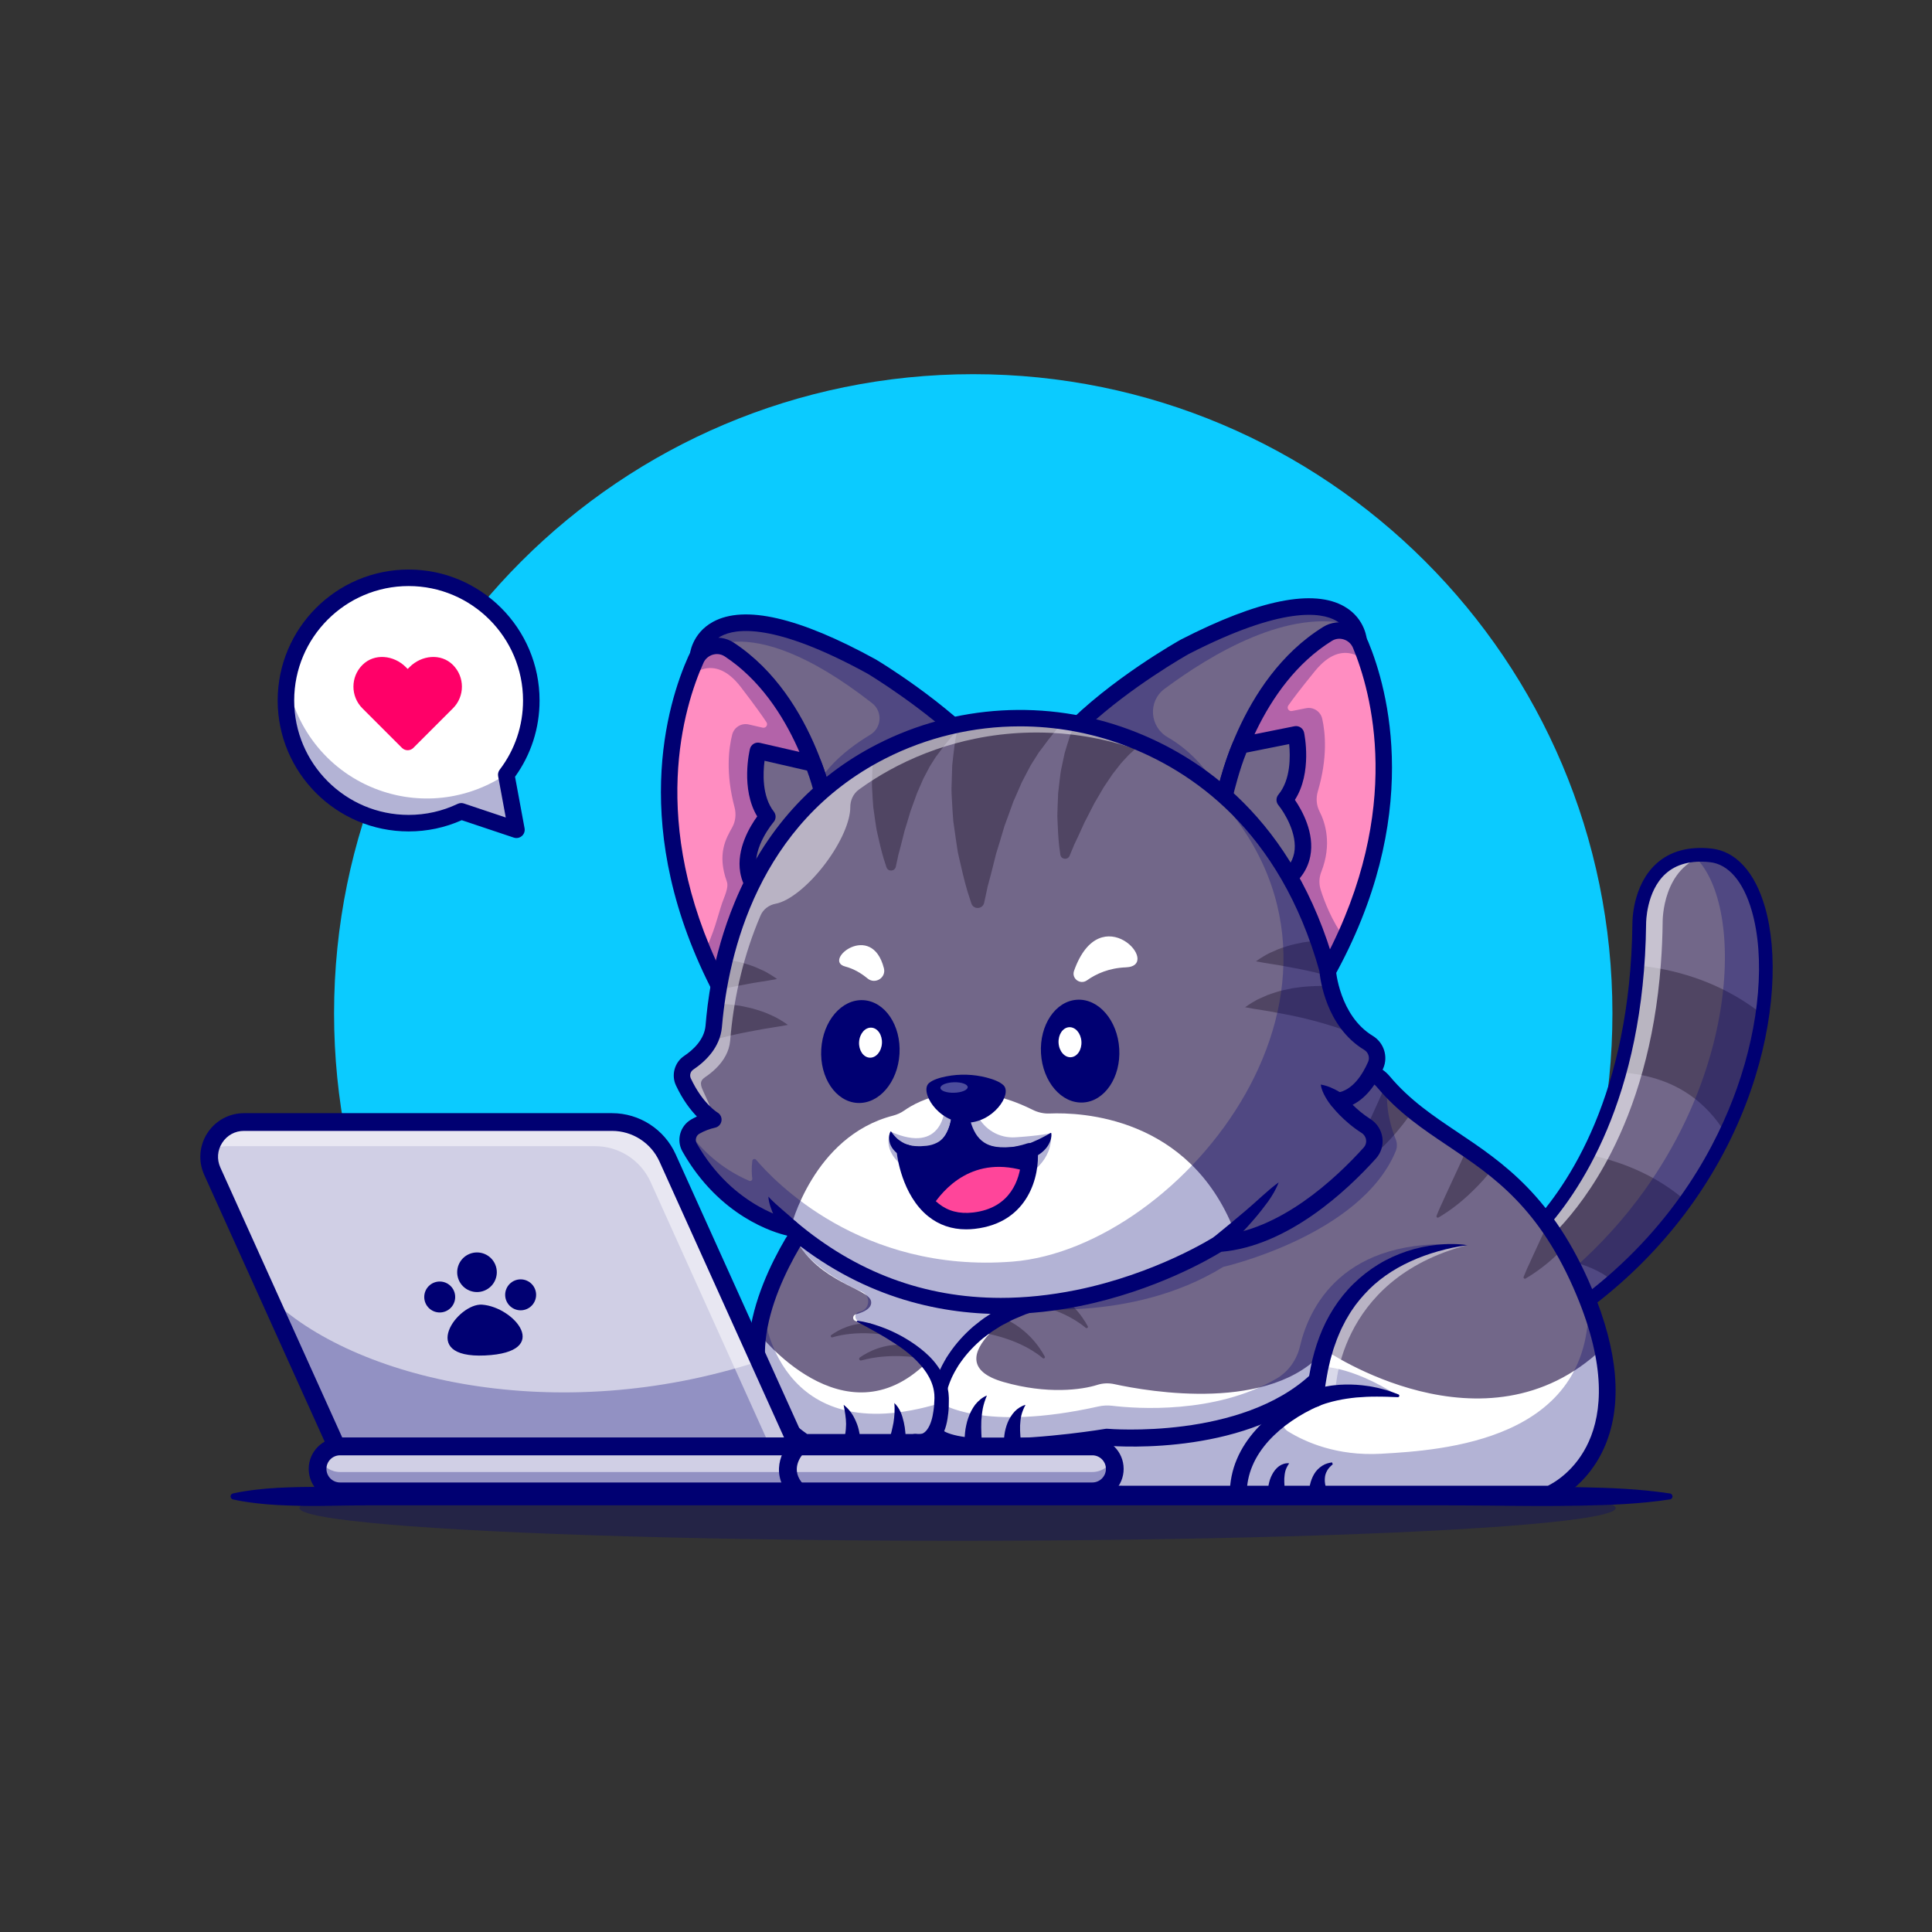<?xml version="1.0" encoding="utf-8"?>
<!-- Generator: Adobe Illustrator 27.5.0, SVG Export Plug-In . SVG Version: 6.00 Build 0)  -->
<svg version="1.1" id="Layer_1" xmlns="http://www.w3.org/2000/svg" xmlns:xlink="http://www.w3.org/1999/xlink" x="0px" y="0px"
	 viewBox="0 0 4000 4000" style="enable-background:new 0 0 4000 4000;" xml:space="preserve">
<rect x="0" y="0" width="4000" height="4000" fill="#333333" stroke="none"/>
<g>
	<g>
		<g>
			<rect style="fill:none;" width="4000" height="4000"/>
		</g>
	</g>
	<g>
		<g>
			<g>
				<path style="fill:#0BCBFF;" d="M3338.35,2098.036c0,357.55-141.85,682.05-372.35,920.2H1064
					c-230.5-238.15-372.35-562.65-372.35-920.2c0-730.85,592.5-1323.35,1323.35-1323.35S3338.35,1367.186,3338.35,2098.036z"/>
			</g>
		</g>
		<g>
			<g>
				<g>
					<path style="fill:#000072;" d="M3457.5,3104.331c-61.985,9.5-123.97,11.775-185.955,12.942
						c-61.985,1.313-123.97,0.618-185.955-0.098l-92.977-0.576l-92.978-0.034h-185.955h-743.819h-743.819H854.133l-92.977,0.034
						l-46.489,0.439l-46.489,0.762c-30.992,0.396-61.985-0.217-92.977-1.755c-15.496-0.876-30.992-2.092-46.489-4.016
						c-15.496-1.88-30.992-4.106-46.489-7.698c-3.378-0.784-5.482-4.155-4.699-7.534c0.559-2.41,2.443-4.172,4.699-4.7
						c15.496-3.591,30.992-5.818,46.489-7.695c15.496-1.926,30.992-3.142,46.489-4.019c30.992-1.538,61.985-2.151,92.977-1.755
						l46.489,0.762l46.489,0.439l92.977,0.034h371.909h743.819h743.819h185.955l92.978-0.034l92.977-0.576
						c61.985-0.715,123.97-1.411,185.955-0.098c61.985,1.167,123.97,3.442,185.955,12.942c3.378,0.518,5.697,3.677,5.179,7.056
						C3462.26,3101.89,3460.099,3103.931,3457.5,3104.331z"/>
				</g>
			</g>
			<g style="opacity:0.3;">
				<g>
					<ellipse style="fill:#000072;" cx="1982.5" cy="3122.204" rx="1362.5" ry="67.796"/>
				</g>
			</g>
			<g>
				<g>
					<path style="fill:#726789;" d="M3648.84,2100.159c-11.114,77.196-35.628,161.729-76.228,246.403
						c-22.464,46.904-49.804,93.816-82.557,139.56c-41.365,57.958-91.371,114.037-150.854,165.767
						c-12.069,10.497-24.498,20.779-37.33,30.899c-45.373,35.75-112.229,20.427-138.198-31.207
						c-7.975-15.836-10.998-33.149-9.346-49.967c1.895-19.812,10.188-38.927,24.507-54.143
						c30.17-31.973,70.768-83.186,108.58-157.195c24.103-47.135,47.063-103.494,65.434-170.063
						c17.745-64.079,31.259-137.568,37.394-221.382c2.119-27.83,3.364-56.808,3.682-86.979c0,0-1.815-156.722,147.561-140.962
						C3627.833,1779.988,3674.823,1920.048,3648.84,2100.159z"/>
				</g>
			</g>
			<g>
				<g>
					<path style="fill:#504563;" d="M3648.84,2100.159c-11.114,77.196-35.628,161.729-76.228,246.403
						c-40.923-65.729-97.508-105.207-172.254-120.374c-16.717-3.416-32.763-5.179-47.51-5.976
						c17.745-64.079,31.259-137.568,37.394-221.382c13.818,1.36,28.22,3.306,42.972,5.956
						C3515.095,2019.518,3587.628,2051.792,3648.84,2100.159z"/>
				</g>
			</g>
			<g>
				<g>
					<path style="fill:#504563;" d="M3490.055,2486.122c-41.365,57.958-91.371,114.037-150.854,165.767
						c-53.796-43.559-132.351-51-184.874-50.275c1.895-19.812,10.188-38.927,24.507-54.143
						c30.17-31.973,70.768-83.186,108.58-157.195C3367.573,2406.611,3436.14,2439.305,3490.055,2486.122z"/>
				</g>
			</g>
			<g style="opacity:0.3;">
				<g>
					<path style="fill:#000072;" d="M3541.485,1770.889c-13.223-1.395-25.206-1.379-36.166-0.299
						c54.171,47.32,79.334,164.694,58.774,307.219c-11.114,77.196-35.628,161.729-76.228,246.403
						c-22.464,46.904-49.804,93.816-82.557,139.56c-41.365,57.958-91.371,114.037-150.854,165.767
						c-12.069,10.497-24.498,20.779-37.33,30.899c-10.547,8.31-22.26,13.826-34.345,16.802
						c31.815,29.966,82.453,34.417,119.092,5.548c12.832-10.12,25.26-20.402,37.33-30.899
						c59.482-51.73,109.488-107.808,150.854-165.767c32.753-45.744,60.094-92.656,82.557-139.56
						c40.599-84.675,65.114-169.208,76.228-246.403C3674.823,1920.048,3627.833,1779.988,3541.485,1770.889z"/>
				</g>
			</g>
			<g style="opacity:0.6;">
				<g>
					<path style="fill:#FFFFFF;" d="M3212.129,2647.626c-7.975-15.836-10.998-33.149-9.346-49.967
						c1.895-19.812,10.188-38.927,24.507-54.143c30.17-31.973,70.768-83.186,108.58-157.195
						c24.103-47.135,47.063-103.494,65.434-170.063c17.745-64.079,31.259-137.568,37.394-221.382
						c2.119-27.83,3.364-56.808,3.682-86.979c0,0-1.244-113.672,90.724-137.615c-140.822-9.043-139.179,141.569-139.179,141.569
						c-0.318,30.171-1.563,59.149-3.682,86.979c-6.135,83.813-19.648,157.303-37.394,221.382
						c-18.371,66.569-41.331,122.928-65.434,170.063c-37.812,74.009-78.41,125.222-108.58,157.195
						c-14.318,15.216-22.611,34.331-24.507,54.143c-1.652,16.817,1.371,34.13,9.346,49.967
						c21.552,42.851,71.255,60.658,113.477,45.055C3250.263,2691.523,3225.651,2674.511,3212.129,2647.626z"/>
				</g>
			</g>
			<g>
				<g>
					<path style="fill:#000072;" d="M3245.871,2716.441c-7.668,0-15.393-0.835-23.062-2.544
						c-31.265-6.948-57.444-27.334-71.826-55.928c-0.002,0-0.005,0-0.005,0c-19.934-39.629-12.896-87.939,17.52-120.21
						c77.197-81.914,207.29-272.168,211.23-626.069c-0.037-2.861-0.332-78.184,49.417-123.486
						c28.359-25.825,66.687-36.382,113.828-31.426c50.688,5.342,90.173,48.364,111.184,121.147
						c53.279,184.546-18.071,559.731-343.506,816.035C3291.96,2708.683,3269.196,2716.441,3245.871,2716.441z M3176.332,2645.216
						c10.54,20.947,29.727,35.884,52.639,40.976c22.637,5.049,46.006-0.263,64.121-14.526
						c177.502-139.8,262.803-304.903,303.108-418.789c47.126-133.174,58.601-270.4,30.689-367.08
						c-17.595-60.947-48.452-96.743-86.89-100.796c-38.713-4.077-69.526,4.023-91.624,24.077
						c-40.33,36.597-40.273,101.973-40.269,102.627c-4.048,363.848-138.918,560.596-218.955,645.517
						c-22.261,23.623-27.412,58.984-12.817,87.993H3176.332z"/>
				</g>
			</g>
			<g>
				<g>
					<path style="fill:#726789;" d="M3327.25,2890.135c-5.2,156.35-118.7,203.25-118.7,203.25s-316.65,0-645,0h-233
						c-392.15,0-389.5-107.15-389.5-107.15H1665.7c-90.65-60-108.15-145.3-95.85-226.9c2.25-14.85,5.45-29.55,9.35-43.95
						c14.95-54.75,40.3-105.25,61.85-141.8c1.75-3,3.7-5.9,5.85-8.65c18.75-25,49.35-38.5,80.4-35.8c4.65,0.4,9.35,1.2,14,2.35
						c591.8,147.1,895.65-121.85,1014-272.3c0,0,0-0.05,0.05-0.1c4.25-5.4,8.25-10.65,12.05-15.75c23.7-31.9,71.2-34.2,96.75-3.75
						c1.65,2,3.35,3.95,5,5.85c1.4,1.6,2.8,3.15,4.2,4.7c16.6,18.45,34.1,34.55,52.2,49.25c35.45,28.8,73.35,52.5,111.8,78.85
						c18.1,12.4,36.3,25.35,54.45,39.75c38.3,30.3,76.25,66.8,112.05,117.05c11,15.45,21.8,32.2,32.3,50.45
						c15.35,26.6,30.15,56.35,44.2,90.05c2.85,6.8,5.55,13.55,8.1,20.15c13.5,34.9,23,66.95,29.2,96.3
						c3.4,15.85,5.8,30.95,7.4,45.25C3327.15,2856.136,3327.8,2873.736,3327.25,2890.135z"/>
				</g>
			</g>
			<g>
				<g>
					<path style="fill:#FFFFFF;" d="M3327.25,2890.135c-5.2,156.35-118.7,203.25-118.7,203.25s-316.65,0-645,0h-233
						c-392.15,0-389.5-107.15-389.5-107.15H1665.7c-90.65-60-108.15-145.3-95.85-226.9c0,0,177,230.35,348.75,61.85
						c0,0-73.108-61.177-147.377-86.143c-6.793-2.283-6.354-11.995,0.571-13.839c17.346-4.618,34.451-12.885,31.606-27.368
						c-5.2-26.45-107.45-38.1-156.5-128.9c18.75-25,49.35-38.5,80.4-35.8c144.8,38.9,408.85,164.7,408.85,164.7
						s-212.936,123.024-58.65,167.4c91.093,26.2,163.041,16.012,194.379,6.005c11.371-3.631,23.49-4.088,35.153-1.545
						c71.59,15.611,326.718,60.042,436.268-70.76c0,0,331.15,227.95,574.35-2.95c3.4,15.85,5.8,30.95,7.4,45.25
						C3327.15,2856.136,3327.8,2873.736,3327.25,2890.135z"/>
				</g>
			</g>
			<g>
				<g>
					<path style="fill:#504563;" d="M1902.006,2811.091c0,0-61.011-10.773-118.683,5.615c-3.894,1.107-6.329-4.007-3.002-6.313
						c17.86-12.382,50.249-28.978,92.635-25.909L1902.006,2811.091z"/>
				</g>
			</g>
			<g>
				<g>
					<path style="fill:#504563;" d="M1828.479,2763.298c0,0-54.5-9.623-105.143,5.531c-2.843,0.851-4.72-2.99-2.314-4.727
						c14.99-10.826,43.908-26.644,82.28-23.865L1828.479,2763.298z"/>
				</g>
			</g>
			<g>
				<g>
					<path style="fill:#504563;" d="M2020.516,2757.31c0,0,82.602,7.986,138.338,54.509c2.338,1.951,5.673-0.656,4.226-3.336
						c-11.292-20.899-39.622-62.359-94.69-83.079L2020.516,2757.31z"/>
				</g>
			</g>
			<g>
				<g>
					<path style="fill:#504563;" d="M2925.55,2299.385c-2.35,3.4-4.7,6.75-7.15,10.1c-17.25,23.75-35.95,46.4-57.25,66.65
						c-20.9,20.55-44.2,38.8-69.65,53.85c-1.35,0.8-3.1,0.4-3.9-0.95c-0.45-0.8-0.5-1.7-0.2-2.45l0.05-0.15
						c2.65-7,5.6-13.65,8.55-20.25c3-6.55,6.15-12.85,8.9-19.5l17.65-38.2c11.85-25.15,23.1-50.05,34.2-74.7
						c4.25-9.45,8.4-18.9,12.4-28.35C2887,2265.886,2905.9,2283.436,2925.55,2299.385z"/>
				</g>
			</g>
			<g>
				<g>
					<path style="fill:#504563;" d="M3091.8,2417.986c-13.5,17.3-27.95,33.75-43.85,48.85c-20.9,20.5-44.2,38.8-69.65,53.85
						c-1.35,0.8-3.1,0.35-3.9-1c-0.45-0.75-0.5-1.65-0.2-2.45l0.05-0.15c2.65-7,5.6-13.6,8.55-20.2c3-6.55,6.15-12.9,8.9-19.5
						l17.7-38.25c9.6-20.45,18.85-40.75,27.95-60.9C3055.45,2390.635,3073.65,2403.586,3091.8,2417.986z"/>
				</g>
			</g>
			<g>
				<g>
					<path style="fill:#504563;" d="M3236.15,2585.486c-2.6,2.6-5.2,5.2-7.9,7.75c-20.9,20.5-44.15,38.75-69.65,53.85
						c-1.35,0.8-3.1,0.35-3.9-1c-0.45-0.75-0.5-1.65-0.2-2.45l0.05-0.15c2.7-7,5.65-13.6,8.55-20.2c3-6.55,6.2-12.9,8.95-19.5
						l17.65-38.25c4.8-10.2,9.5-20.35,14.15-30.5C3214.85,2550.486,3225.65,2567.236,3236.15,2585.486z"/>
				</g>
			</g>
			<g>
				<g>
					<path style="fill:#504563;" d="M2109.536,2694.632c0,0,82.602,7.986,138.337,54.508c2.338,1.951,5.674-0.656,4.226-3.336
						c-11.292-20.898-39.622-62.359-94.69-83.079L2109.536,2694.632z"/>
				</g>
			</g>
			<g style="opacity:0.3;">
				<g>
					<path style="fill:#000072;" d="M1641.548,2544.821c0,0,1.245,65.654,143.125,129.826c19.172,8.671,16.224,36.666-4.333,41.156
						c-0.605,0.132-1.213,0.266-1.822,0.401c-9.801,2.176-10.277,15.987-0.661,18.87c46.051,13.806,122.144,49.526,169.644,140.062
						c0,0,37.675-130.903,188.659-181.323C2136.159,2693.813,1839.702,2706.607,1641.548,2544.821z"/>
				</g>
			</g>
			<g style="opacity:0.3;">
				<g>
					<path style="fill:#000072;" d="M2889.692,2383.308c-72.439,174.91-357.192,239.728-357.192,239.728
						c-192.85,118.95-428.05,83.25-428.05,83.25c463.25-136.7,609.15-357.2,650.85-447.1c0,0,0-0.05,0.05-0.1
						c4.25-5.4,8.25-10.65,12.05-15.75c23.7-31.9,71.2-34.2,96.75-3.75c1.65,2,3.35,3.95,5,5.85c1.4,1.6,2.8,3.15,4.2,4.7
						c-6.523,44.141,8.328,88.804,16.449,108.963C2892.931,2366.872,2892.899,2375.565,2889.692,2383.308z"/>
				</g>
			</g>
			<g style="opacity:0.3;">
				<g>
					<path style="fill:#000072;" d="M3327.25,2890.135c-5.2,156.35-118.7,203.25-118.7,203.25s-316.65,0-645,0h-233
						c-392.15,0-389.5-107.15-389.5-107.15H1665.7c-90.65-60-108.15-145.3-95.85-226.9c2.25-14.85,5.45-29.55,9.35-43.95l1.85-0.2
						c0,0,25.75,293.55,366.45,189.65c0,0,86.1,60.8,326.9,7.05c9.4-2.1,19-2.5,28.55-1.35c48.6,5.75,212.5,18.1,340.05-56.35
						c24.95-14.55,42.05-39.3,48.6-67.4c17.3-74.3,84.8-230.35,345.9-208.85c-14.15-0.4-240.8-3.45-304.4,251.9
						c0,0,58.65-5.35,161.45,59.95c-3.9-0.8-131.5-27.25-227.3,29.2c-16.8,9.9-17,34.4-0.4,44.65
						c35.45,21.9,101.05,51.3,192.45,46.2c127.55-7.2,437.129-26.8,429.15-314.15c20.75,53.7,32.1,100.65,36.6,141.55
						C3327.15,2856.136,3327.8,2873.736,3327.25,2890.135z"/>
				</g>
			</g>
			<g style="opacity:0.5;">
				<g>
					<path style="fill:#FFFFFF;" d="M2764.431,2886.64c0,0-0.859-237.019,273.069-308.704c0,0-181.53-4.633-257.015,138.626
						c-75.485,143.259-52.427,176.638-52.427,176.638L2764.431,2886.64z"/>
				</g>
			</g>
			<g>
				<g>
					<g>
						<path style="fill:#000072;" d="M1899.633,2969.375c-0.116-0.054-0.394-0.125-0.394-0.125l0.21,0.005
							c0.14,0.02,0.239,0.071,0.495,0.076c0.454,0.005,0.834,0.159,1.347,0.11c0.969,0.088,1.954,0.051,2.956-0.042
							c1.012-0.005,1.94-0.398,2.956-0.464c0.915-0.413,1.892-0.63,2.837-1.023c3.739-1.553,7.317-4.839,10.429-9.485
							c6.391-9.209,10.19-22.932,12.103-36.902c0.401-3.56,1.074-7.031,1.278-10.679l0.595-10.957
							c0.071-1.79,0.273-3.738,0.24-5.403l-0.144-4.912c0.112-3.303-0.693-6.516-0.986-9.797
							c-2.094-13.015-7.625-25.671-15.238-37.427c-15.657-23.389-38.652-43.367-63.886-59.731
							c-25.237-16.619-52.173-31.296-79.778-45.947l-0.035-0.02c-0.586-0.313-0.81-1.04-0.498-1.626
							c0.244-0.459,0.744-0.693,1.23-0.627c15.72,2.222,30.966,6.443,45.889,11.675c7.506,2.527,14.794,5.62,22.119,8.701
							c7.205,3.323,14.421,6.702,21.423,10.549c14.011,7.654,27.62,16.323,40.465,26.394c12.814,10.073,25.048,21.477,35.008,35.33
							c9.956,13.726,18.202,29.644,21.896,47.195c0.672,4.412,1.789,8.789,1.918,13.276l0.451,6.711
							c0.115,2.209-0.012,4.141-0.008,6.228l-0.177,12.307c-0.073,4.106-0.652,8.32-0.969,12.48
							c-1.849,16.626-4.792,34.102-15.141,51.233c-2.327,4.294-5.974,8.313-9.494,12.214c-2.045,1.826-4.142,3.621-6.272,5.366
							c-2.271,1.619-4.773,3.04-7.21,4.478c-2.538,1.287-5.263,2.302-7.937,3.347c-2.781,0.703-5.561,1.594-8.419,1.938
							c-2.849,0.432-5.729,0.667-8.648,0.605c-1.431,0.039-2.974-0.178-4.454-0.291c-0.714-0.051-1.568-0.193-2.384-0.332
							l-1.225-0.237l-1.813-0.444c-9.32-2.559-14.802-12.188-12.243-21.506C1880.683,2972.297,1890.312,2966.816,1899.633,2969.375z
							"/>
					</g>
				</g>
				<g>
					<g>
						<g>
							<path style="fill:#000072;" d="M2056.518,3013.663c-113.918,0-135.037-28.579-138.828-40.864l33.443-10.322
								c-0.61-1.982-1.27-2.847-1.277-2.856c0.149,0.19,15.742,19.043,106.662,19.043c110.449,0,230.784-20.176,231.987-20.381
								c1.489-0.249,3.008-0.307,4.512-0.171c2.759,0.249,277.405,23.413,422.446-113.999l24.072,25.41
								c-151.008,143.057-417.791,126.016-447.4,123.638C2274.569,2996.046,2162.96,3013.663,2056.518,3013.663z"/>
						</g>
					</g>
					<g>
						<g>
							<path style="fill:#000072;" d="M1933.669,2872.598c0.41-2.192,0.807-3.638,1.209-5.332c0.382-1.692,0.874-3.188,1.321-4.771
								c0.866-3.171,1.917-6.196,2.987-9.209c1.003-3.057,2.175-6.013,3.415-8.928c1.255-2.91,2.314-5.938,3.762-8.735
								c2.743-5.691,5.414-11.433,8.653-16.829l4.684-8.208l5.196-7.864c13.949-20.93,31.003-39.551,49.803-56.018
								c9.77-7.744,19.333-15.847,29.918-22.397l7.771-5.178c2.564-1.777,5.192-3.435,7.945-4.858l16.289-8.999
								c5.357-3.184,11.05-5.571,16.683-8.113l16.926-7.585c11.489-4.436,23.16-8.347,34.757-12.522l10.05,33.525
								c-10.74,3.618-21.617,6.956-32.292,10.764l-15.623,6.572c-5.21,2.192-10.508,4.236-15.393,7.019l-14.979,7.8
								c-2.549,1.223-4.954,2.666-7.286,4.221l-7.105,4.5c-9.744,5.662-18.393,12.742-27.365,19.438
								c-17.122,14.314-32.671,30.486-45.428,48.655l-4.768,6.821l-4.274,7.112c-2.991,4.68-5.406,9.631-7.935,14.534
								c-1.349,2.422-2.279,4.99-3.437,7.48c-1.143,2.5-2.217,5.015-3.111,7.566c-0.974,2.539-1.934,5.078-2.68,7.605
								c-0.387,1.255-0.859,2.559-1.145,3.75l-0.866,3.296L1933.669,2872.598z"/>
						</g>
					</g>
					<g>
						<g>
							<path style="fill:#000072;" d="M3038.214,2578.035c-20.739,2.642-40.892,7.002-60.538,12.563
								c-19.625,5.581-38.732,12.378-56.945,20.776c-36.45,16.582-69.738,39.187-95.893,68.379
								c-13.22,14.387-25.077,30.044-34.664,47.107l-3.77,6.277l-3.352,6.538c-2.183,4.382-4.598,8.635-6.604,13.108
								c-3.792,9.067-7.994,17.915-11.031,27.317c-1.618,4.651-3.44,9.219-4.904,13.928l-4.076,14.255l-2.048,7.124l-1.658,7.253
								l-3.35,14.512c-2.071,9.719-3.393,19.641-5.146,29.456l-3.569,29.854l-0.135,1.125c-0.78,6.528-5.199,11.746-10.969,13.879
								l-0.007,0.002c-4.19,1.687-9.342,4.072-13.992,6.345c-4.764,2.327-9.476,4.829-14.151,7.39
								c-9.333,5.171-18.422,10.803-27.195,16.826c-17.577,12.019-33.73,25.862-47.763,41.267
								c-13.882,15.498-25.561,32.69-33.369,51.338c-8.009,18.584-11.817,38.56-12.013,58.738l-0.003,0.286
								c-0.094,9.666-8.004,17.422-17.668,17.329c-9.664-0.093-17.423-7.952-17.329-17.615c0.165-24.712,4.992-49.666,14.779-72.373
								c9.574-22.817,23.562-43.245,39.616-61.147c16.207-17.805,34.435-33.323,53.918-46.66
								c9.737-6.687,19.76-12.893,30.069-18.606c5.169-2.834,10.378-5.598,15.702-8.201c5.445-2.637,10.468-5.017,16.693-7.529
								l0.017-0.007l-11.103,15.005c2.436-42.651,10.504-85.591,26.005-126.34c15.298-40.718,39.181-78.936,70.525-109.631
								c15.672-15.315,33.021-28.833,51.57-40.183c18.574-11.311,38.405-20.295,58.773-27.085
								c20.383-6.799,41.399-11.169,62.488-13.403c10.541-1.14,21.115-1.707,31.666-1.597
								C3017.323,2575.693,3027.869,2576.333,3038.214,2578.035z"/>
						</g>
					</g>
					<g>
						<g>
							<path style="fill:#000072;" d="M2715.711,2879.368c2.718-1.211,4.362-1.807,6.417-2.559c1.985-0.759,3.897-1.272,5.838-1.895
								c3.863-1.116,7.692-2.214,11.522-3.044c3.821-0.952,7.67-1.636,11.502-2.261c3.83-0.73,7.667-1.15,11.503-1.602
								c15.333-1.724,30.635-1.892,45.743-0.984c7.547,0.598,15.065,1.15,22.492,2.397c7.459,0.881,14.795,2.549,22.096,4.072
								c7.302,1.543,14.444,3.811,21.57,5.83c7.058,2.373,14.03,4.929,20.896,7.649c1.517,0.601,2.26,2.317,1.659,3.833
								c-0.463,1.169-1.59,1.88-2.776,1.868l-0.18-0.002c-7.356-0.09-14.555-0.632-21.761-0.833
								c-7.232,0.027-14.344-0.503-21.484-0.291c-14.232-0.107-28.321,0.625-42.212,1.738c-13.876,1.421-27.56,3.389-40.85,6.345
								c-6.627,1.506-13.204,3.12-19.538,5.09c-3.214,0.884-6.301,1.99-9.345,3.059l-4.425,1.694
								c-1.345,0.5-3.073,1.238-3.661,1.514l-0.434,0.205c-8.746,4.114-19.173,0.359-23.287-8.386
								c-4.115-8.748-0.361-19.172,8.386-23.289C2715.465,2879.48,2715.628,2879.407,2715.711,2879.368z"/>
						</g>
					</g>
					<g>
						<g>
							<path style="fill:#000072;" d="M2625.754,3095.518c-0.619-4.419-0.568-7.51-0.416-11.211
								c0.191-3.552,0.588-7.083,1.298-10.605c1.401-7.019,3.507-14.033,7.113-20.662c3.389-6.648,8.201-12.908,14.392-17.49
								c6.379-4.446,13.932-6.802,20.965-5.906c-4.148,5.981-6.588,11.079-7.965,16.187c-1.325,5.149-1.758,10.137-2.122,15.132
								c-0.189,5.044,0.036,10.232,0.389,15.405l0.587,7.759c0.053,1.292,0.264,2.559,0.295,3.828
								c0.104,1.162,0.211,2.686,0.204,3.313L2625.754,3095.518z"/>
						</g>
					</g>
					<g>
						<g>
							<path style="fill:#000072;" d="M2712.654,3097.593c-1.119-2.683-1.464-4.292-1.845-6.389
								c-0.251-1.968-0.408-3.955-0.287-5.928c0.158-3.953,0.955-7.871,1.799-11.738c1.769-7.715,4.615-15.303,8.746-22.163
								c4.096-6.88,10.087-12.646,16.448-16.687c6.353-4.248,13.62-5.974,20.286-6.997l1.541,3.904
								c-4.868,4.285-9.251,8.398-11.792,13.464c-2.739,4.822-4.249,9.802-4.541,14.941c-0.476,5.046-0.054,10.146,1.047,15.168
								c0.502,2.507,1.353,4.988,2.033,7.395c0.296,1.218,0.569,2.395,0.699,3.594c0.09,1.06,0.25,2.605-0.156,3.037
								L2712.654,3097.593z"/>
						</g>
					</g>
					<g>
						<g>
							<path style="fill:#000072;" d="M2079.738,2998.118c-0.976-5.276-1.103-9.253-1.157-13.823
								c0.025-4.434,0.253-8.84,0.898-13.24c1.12-8.792,3.407-17.515,6.803-25.876c3.532-8.345,8.366-16.27,14.539-22.898
								c6.298-6.582,14.173-11.482,22.394-13.708c-4.101,7.678-6.866,14.668-8.619,21.724c-1.543,7.166-2.33,14.106-2.629,21.089
								c-0.256,7.009,0.133,14.031,0.569,21.008l1.764,20.205L2079.738,2998.118z"/>
						</g>
					</g>
					<g>
						<g>
							<path style="fill:#000072;" d="M1998.488,2997.051c-0.967-5.864-1.188-10.569-1.239-15.803
								c-0.082-2.554,0.045-5.107,0.182-7.654c0.09-2.544,0.269-5.09,0.597-7.629c0.506-5.073,1.309-10.146,2.456-15.164
								c0.598-2.515,1.101-5.012,1.785-7.507l2.352-7.4c3.294-9.832,8.115-19.307,14.381-27.686
								c6.621-8.201,14.787-15.229,24.255-18.923c-3.947,9.485-6.654,17.949-8.411,26.555c-1.653,8.65-2.461,17.163-3.116,25.671
								c-0.354,8.584-0.281,17.175,0.058,25.762c0.17,4.287,0.372,8.589,0.657,12.852l0.728,12.258L1998.488,2997.051z"/>
						</g>
					</g>
					<g>
						<g>
							<path style="fill:#000072;" d="M1746.204,2982.869c0.005,0.2,0.131-0.176,0.222-0.388c0.099-0.21,0.195-0.532,0.293-0.825
								l0.611-1.865c0.432-1.272,0.757-2.681,1.129-4.053c0.594-2.813,1.323-5.71,1.767-8.691c0.513-2.976,0.789-6.008,1.049-9.092
								c0.298-3.091,0.451-6.226,0.443-9.395c-0.076-6.316-0.573-12.791-1.559-19.377c-0.831-6.66-2.242-13.367-3.55-20.61
								c5.709,4.47,10.982,9.729,15.209,15.779c4.469,5.952,7.771,12.671,10.773,19.646c3.049,6.99,5.204,14.424,6.582,22.126
								c0.718,3.848,1.26,7.788,1.471,11.794c0.068,2.029,0.177,4.033,0.129,6.143c-0.001,1.033-0.018,2.102-0.115,3.208
								l-0.143,1.699c-0.073,0.627-0.099,1.091-0.288,2.122L1746.204,2982.869z"/>
						</g>
					</g>
					<g>
						<g>
							<path style="fill:#000072;" d="M1840.347,2982.783c0.836-2.419,1.889-5.781,2.735-8.784c0.846-3.096,1.788-6.23,2.59-9.39
								c0.845-3.159,1.562-6.348,2.217-9.551c0.774-3.208,1.394-6.421,1.986-9.675c1.085-6.484,1.71-13.02,2.106-19.705
								c0.265-6.663,0.322-13.45-0.374-20.857c5.453,4.995,9.675,11.467,12.836,18.313c3.105,6.877,5.074,14.128,6.782,21.445
								c1.707,7.324,2.743,14.741,3.305,22.2c0.311,3.733,0.562,7.478,0.536,11.235c0.003,3.855,0.041,7.332-0.413,11.702
								L1840.347,2982.783z"/>
						</g>
					</g>
				</g>
			</g>
			<g>
				<g>
					<path style="fill:#000072;" d="M3208.571,3110.738h-878.035c-252.637,0-348.992-44.424-385.337-81.684
						c-9.187-9.424-14.463-18.237-17.481-25.459h-262.004c-3.406,0-6.736-1.001-9.575-2.881
						c-79.949-52.93-115.459-129.468-105.542-227.49c8.081-79.873,45.508-157.431,75.483-208.432l0,0
						c24.099-40.996,73.193-61.616,119.412-50.117c608.227,151.187,907.532-146.64,1007.988-281.704
						c14.707-19.775,37.256-31.533,61.86-32.261c24.031-0.566,46.69,9.39,62.075,27.715c41.465,49.385,89.67,81.694,140.708,115.898
						c92.91,62.271,198.215,132.847,278.24,324.536c53.606,128.403,62.881,236.86,27.563,322.363
						c-36.079,87.344-105.781,116.983-108.733,118.203C3213.095,3110.294,3210.844,3110.738,3208.571,3110.738z M1958.468,2986.197
						c1.304,6.695,24.839,89.854,372.068,89.854h874.28c24.504-11.855,181.672-101.274,59.536-393.833
						c-76.001-182.046-172.356-246.626-265.54-309.077c-53.14-35.615-103.335-69.258-147.964-122.412
						c-8.521-10.147-21.052-15.669-34.487-15.347c-13.936,0.415-26.709,7.08-35.049,18.291
						c-58.75,78.994-163.838,188.516-330.825,261.65c-203.298,89.028-443.311,100.137-713.364,33.013
						c-31.399-7.802-64.773,6.187-81.135,34.033l0,0c-58.967,100.323-134.729,283.076,15.039,386.538h270.044
						c5,0,9.831,1.226,13.125,4.99C1957.38,2977.535,1958.966,2981.461,1958.468,2986.197z M1958.41,2986.685L1958.41,2986.685
						L1958.41,2986.685z"/>
				</g>
			</g>
			<g>
				<g>
					<path style="fill:#D0CFE5;" d="M1651.8,2994.736h-955l-140.2-310.55l-117.1-259.35c-21.55-47.75,13.4-101.8,65.75-101.8h761.9
						c49.55,0,94.55,29.05,114.9,74.2l190,420.8L1651.8,2994.736z"/>
				</g>
			</g>
			<g style="opacity:0.3;">
				<g>
					<path style="fill:#000072;" d="M1651.8,2994.736h-955l-140.2-310.55c174.829,172.634,594.95,271.35,1015.45,133.85
						L1651.8,2994.736z"/>
				</g>
			</g>
			<g style="opacity:0.5;">
				<g>
					<path style="fill:#FFFFFF;" d="M470.25,2373.036h761.9c49.55,0,94.55,29.05,114.9,74.2l190,420.8l57.183,126.7h57.567
						l-79.75-176.7l-190-420.8c-20.35-45.15-65.35-74.2-114.9-74.2h-761.9c-36.963,0-65.22,26.955-71.07,59.604
						C444.635,2376.584,456.868,2373.036,470.25,2373.036z"/>
				</g>
			</g>
			<g>
				<g>
					<g>
						<path style="fill:#000072;" d="M998.197,2701.171c-50.456-3.72-135.051,111.644,5.921,105.173
							S1064.575,2706.065,998.197,2701.171z"/>
					</g>
				</g>
				<g>
					<g>
						<circle style="fill:#000072;" cx="910.381" cy="2685.299" r="32.034"/>
					</g>
				</g>
				<g>
					<g>
						<circle style="fill:#000072;" cx="1077.929" cy="2680.814" r="32.034"/>
					</g>
				</g>
				<g>
					<g>
						
							<ellipse transform="matrix(0.924 -0.383 0.383 0.924 -932.903 578.069)" style="fill:#000072;" cx="986.623" cy="2634.044" rx="41.004" ry="41.004"/>
					</g>
				</g>
			</g>
			<g>
				<g>
					<path style="fill:#000072;" d="M1651.786,3013.067h-955c-7.214,0-13.757-4.224-16.726-10.801l-257.266-569.898
						c-12.693-28.115-10.281-60.376,6.455-86.289c16.736-25.918,45.146-41.392,75.999-41.392h761.907
						c56.658,0,108.33,33.364,131.641,85.005l269.717,597.476c2.563,5.679,2.07,12.271-1.311,17.505
						C1663.822,3009.908,1658.017,3013.067,1651.786,3013.067z M708.637,2976.368h914.732l-258.025-571.577
						c-17.385-38.516-55.928-63.403-98.188-63.403H505.248c-18.611,0-35.073,8.965-45.168,24.6
						c-10.093,15.63-11.489,34.321-3.833,51.284L708.637,2976.368z"/>
				</g>
			</g>
			<g>
				<g>
					<path style="fill:#D0CFE5;" d="M2261.575,3087.639H703.961c-25.66,0-46.461-20.801-46.461-46.461l0,0
						c0-25.66,20.801-46.461,46.461-46.461h1557.614c25.66,0,46.461,20.801,46.461,46.461l0,0
						C2308.036,3066.838,2287.234,3087.639,2261.575,3087.639z"/>
				</g>
			</g>
			<g style="opacity:0.3;">
				<g>
					<path style="fill:#000072;" d="M2261.575,3047.639H703.961c-18.488,0-34.407-10.826-41.887-26.461
						c-2.901,6.064-4.574,12.829-4.574,20c0,25.66,20.801,46.461,46.461,46.461h1557.614c25.66,0,46.461-20.802,46.461-46.461
						c0-7.171-1.672-13.936-4.574-20C2295.982,3036.813,2280.063,3047.639,2261.575,3047.639z"/>
				</g>
			</g>
			<g>
				<g>
					<path style="fill:#000072;" d="M2261.574,3105.987H703.961c-35.737,0-64.812-29.073-64.812-64.81s29.075-64.81,64.812-64.81
						h1557.612c35.737,0,64.812,29.072,64.812,64.81S2297.311,3105.987,2261.574,3105.987z M703.961,3013.067
						c-15.5,0-28.113,12.613-28.113,28.11c0,15.498,12.612,28.11,28.113,28.11h1557.612c15.5,0,28.113-12.612,28.113-28.11
						c0-15.498-12.612-28.11-28.113-28.11H703.961z"/>
				</g>
			</g>
			<g>
				<g>
					<path style="fill:#000072;" d="M1638.756,3100.558c-46.58-46.968-20.369-98.223,0-118.76l26.14,25.762
						c-5.496,5.684-31.326,35.649-0.081,67.158L1638.756,3100.558z"/>
				</g>
			</g>
			<g>
				<g>
					<g>
						<path style="fill:#726789;" d="M2813.241,1327.8l-207.391,405.81c-23.62-29.079-47.997-54.213-72.535-75.886
							c-157.287-139.18-319.924-138.855-319.924-138.855c96.426-99.939,239.713-179.826,239.713-179.826
							c243.983-125.073,322.734-82.373,348.138-44.267C2812.484,1311.748,2813.241,1327.8,2813.241,1327.8z"/>
					</g>
				</g>
				<g style="opacity:0.3;">
					<g>
						<path style="fill:#000072;" d="M2411.109,1426.151c-34.845,25.922-31.073,78.527,6.524,100.266
							c84.347,48.771,115.628,130.441,115.628,130.441l0.054,0.865c-157.287-139.18-319.924-138.855-319.924-138.855
							c96.426-99.939,239.713-179.826,239.713-179.826c243.983-125.073,322.734-82.373,348.138-44.267
							C2669.897,1257.011,2507.542,1354.411,2411.109,1426.151z"/>
					</g>
				</g>
				<g>
					<g>
						<path style="fill:#000072;" d="M2605.829,1750.616c-5.09,0-9.954-2.29-13.203-6.289
							c-167.18-205.786-377.144-208.462-379.246-208.462c-6.822-0.01-12.993-4.097-15.654-10.376
							c-2.664-6.284-1.328-13.55,3.41-18.457c97.058-100.557,237.766-179.546,243.708-182.861c0.173-0.093,0.347-0.186,0.523-0.278
							c160.486-82.285,274.338-105.171,338.384-68.003c43.904,25.474,46.389,69.258,46.472,71.113
							c0.134,2.949-0.503,5.884-1.846,8.516l-207.395,405.825c-2.617,5.122-7.649,8.574-13.369,9.175
							C2607.018,1750.582,2606.423,1750.616,2605.829,1750.616z M2251.828,1505.035c69.089,9.546,218.63,47.5,350.5,198.027
							l193.335-378.311c-1.624-8.237-7.668-27.363-29.639-39.8c-30.181-17.08-109.91-30.82-304.844,69.077
							C2455.163,1357.418,2341.347,1422.037,2251.828,1505.035z"/>
					</g>
				</g>
			</g>
			<g>
				<g>
					<path style="fill:#FF8DC1;" d="M2783.567,1942.353c-11.513,25.025-24.485,50.483-39.024,76.427l-211.282-361.921
						c0,0,43.456-238.037,215.336-344.462c24.647-15.296,57.24-4.324,68.374,22.485c4.648,11.188,9.621,24.323,14.539,39.241
						c0.054,0.054,0.054,0.054,0.054,0.054C2867.508,1482.763,2901.073,1687.073,2783.567,1942.353z"/>
				</g>
			</g>
			<g style="opacity:0.3;">
				<g>
					<path style="fill:#000072;" d="M2831.51,1374.122c-1.784-2.162-49.456-57.942-109.073,15.296
						c-30.59,37.577-46.68,59.11-55.117,71.231c-3.791,5.445,1.021,12.723,7.528,11.425l29.083-5.803
						c15.35-3.063,30.239,6.727,33.646,22.005c6.511,29.197,11.307,80.993-9.148,150.166c-4.074,13.777-3.068,28.699,3.493,41.48
						c11.951,23.278,26.237,67.931,3.598,125.397c-4.609,11.699-5.01,24.653-1.24,36.648c7.49,23.832,22.825,64.223,49.289,100.387
						c-11.513,25.025-24.485,50.483-39.024,76.427l-211.282-361.921c0,0,43.456-238.037,215.336-344.462
						c24.647-15.296,57.24-4.324,68.374,22.485C2821.619,1346.069,2826.591,1359.204,2831.51,1374.122z"/>
				</g>
			</g>
			<g>
				<g>
					<path style="fill:#000072;" d="M2744.569,2035.811c-6.047,0-11.643-3.213-14.695-8.438l-211.313-361.958
						c-2.048-3.511-2.773-7.637-2.043-11.636c1.831-10.024,46.843-246.724,223.105-355.85c15.867-9.824,35.212-12.153,53.091-6.396
						c18.122,5.84,32.695,19.263,39.98,36.831c40.723,98.188,115.1,362.837-73.284,698.75c-2.986,5.327-8.591,8.643-14.695,8.696
						C2744.667,2035.811,2744.618,2035.811,2744.569,2035.811z M2551.244,1653.897l192.788,330.229
						c162.949-310.269,94.988-551.685,57.229-642.725c-3.455-8.335-10.374-14.702-18.982-17.476
						c-8.479-2.734-17.268-1.694-24.744,2.939C2609.137,1418.741,2559.384,1616.886,2551.244,1653.897z"/>
				</g>
			</g>
			<g>
				<g>
					<g>
						<path style="fill:#726789;" d="M2568.471,1543.29l114.857-22.993c0,0,18.242,85.419-23.454,135.801
							c0,0,97.909,118.718-20.973,181.696l-105.645-180.959C2533.256,1656.835,2548.439,1587.624,2568.471,1543.29z"/>
					</g>
				</g>
				<g>
					<g>
						<path style="fill:#000072;" d="M2638.913,1854.81c-5.864,0-11.552-3.037-14.707-8.438l-105.645-180.957
							c-2.153-3.691-2.839-8.052-1.924-12.227c0.635-2.896,15.798-71.475,36.328-116.904c2.258-5,6.787-8.599,12.166-9.678
							l114.856-22.993c9.138-1.807,18.037,4.023,19.98,13.13c0.764,3.579,17.163,83.149-19.016,139.297
							c14.226,20.786,41.496,68.467,31.799,117.056c-6.638,33.262-28.806,60.088-65.884,79.731
							C2644.33,1854.171,2641.603,1854.81,2638.913,1854.81z M2551.349,1654.083l93.555,160.249
							c19.189-13.232,30.762-29.297,34.475-47.896c7.903-39.595-20.876-85.259-32.634-99.512c-5.19-6.294-5.183-15.386,0.02-21.675
							c25.654-31.001,24.873-79.429,22.295-104.741l-88.501,17.715C2566.53,1592.242,2555.256,1637.525,2551.349,1654.083z"/>
					</g>
				</g>
			</g>
			<g>
				<g>
					<g>
						<path style="fill:#726789;" d="M2039.027,1566.503c0,0-162.578-4.977-323.794,129.654
							c-11.188,9.316-22.332,19.27-33.392,30.032c-13.867,13.399-27.692,27.947-41.261,43.771l-195.714-411.591
							c0,0,0.043-0.553,0.17-1.574c0.638-4.466,3.233-17.568,12.761-31.095c26.501-37.348,106.429-77.758,346.722,54.193
							C1804.519,1379.891,1945.488,1463.86,2039.027,1566.503z"/>
					</g>
				</g>
				<g style="opacity:0.3;">
					<g>
						<path style="fill:#000072;" d="M2039.027,1566.503c0,0-162.578-4.977-323.794,129.654
							c-11.188,9.316-22.332,19.27-33.392,30.032c-5.998-9.231-9.316-19.865-9.316-32.073c0-80.979,75.812-140.78,129.156-172.835
							c23.947-14.39,26.043-48.183,4.028-65.383c-268.367-209.667-360.844-97.529-360.844-97.529s0.043-0.553,0.17-1.574
							c0.638-4.466,3.233-17.568,12.761-31.095c26.501-37.348,106.429-77.758,346.722,54.193
							C1804.519,1379.891,1945.488,1463.86,2039.027,1566.503z"/>
					</g>
				</g>
				<g>
					<g>
						<path style="fill:#000072;" d="M1640.592,1786.959c-0.754,0-1.509-0.054-2.268-0.151c-5.701-0.767-10.63-4.36-13.101-9.561
							l-195.713-411.582c-1.269-2.666-1.821-5.615-1.601-8.565c0.137-1.846,3.87-45.542,48.481-69.756
							c65.078-35.313,178.23-9.199,336.306,77.646c0.173,0.093,0.344,0.19,0.515,0.293c5.845,3.481,144.236,86.46,238.384,189.751
							c4.602,5.049,5.737,12.363,2.883,18.569c-2.856,6.211-9.214,10.073-15.977,9.897c-2.129-0.059-212.017-3.398-385.019,197.544
							C1650.229,1784.825,1645.507,1786.959,1640.592,1786.959z M1462.524,1355.85l182.439,383.667
							c136.121-146.694,286.687-180.361,356.021-187.93c-87.161-85.591-199.006-153.35-204.951-156.924
							c-192.896-105.918-272.893-93.979-303.408-77.407C1470.895,1329.049,1464.369,1347.872,1462.524,1355.85z"/>
					</g>
				</g>
			</g>
			<g>
				<g>
					<path style="fill:#FF8DC1;" d="M1456.964,1973.533c10.793,25.344,23.033,51.162,36.825,77.511l221.536-355.737
						c0,0-36.638-239.182-205.407-350.474c-24.2-15.994-57.093-5.957-68.988,20.522c-4.966,11.051-10.312,24.038-15.655,38.809
						c-0.056,0.052-0.056,0.052-0.056,0.052C1386.189,1511.733,1346.8,1715.001,1456.964,1973.533z"/>
				</g>
			</g>
			<g style="opacity:0.3;">
				<g>
					<path style="fill:#000072;" d="M1425.275,1404.165c1.845-2.11,51.091-56.505,108.592,18.406
						c29.503,38.436,44.972,60.419,53.06,72.776c3.633,5.551-1.385,12.688-7.851,11.205l-28.905-6.632
						c-15.256-3.5-30.418,5.86-34.261,21.034c-7.343,29-13.617,80.636,4.854,150.366c3.679,13.888,2.247,28.775-4.677,41.363
						c-12.611,22.927-32.158,54.721-11.17,112.81c4.273,11.826-5.589,31.779-9.701,43.662
						c-8.168,23.608-16.625,63.174-38.253,104.377c10.793,25.344,23.033,51.162,36.825,77.511l221.536-355.737
						c0,0-36.638-239.182-205.407-350.474c-24.2-15.994-57.093-5.957-68.988,20.522
						C1435.964,1376.407,1430.618,1389.394,1425.275,1404.165z"/>
				</g>
			</g>
			<g>
				<g>
					<path style="fill:#000072;" d="M1493.766,2068.072c-0.212,0-0.422-0.005-0.635-0.014c-6.099-0.225-11.609-3.701-14.441-9.107
						c-178.711-341.162-96.804-603.574-53.293-700.557c7.786-17.354,22.737-30.357,41.018-35.674
						c18.037-5.225,37.31-2.358,52.886,7.915c173.074,114.111,211.306,352.002,212.849,362.07c0.615,4.019-0.227,8.125-2.375,11.572
						l-221.567,355.772C1505.094,2065.05,1499.626,2068.072,1493.766,2068.072z M1484.455,1354.161c-2.827,0-5.693,0.41-8.535,1.235
						c-8.684,2.529-15.781,8.696-19.473,16.924c-40.342,89.927-115.173,329.302,38.843,644.097l202.146-324.585
						c-7.08-37.227-51.152-236.714-196.868-332.788C1495.668,1355.811,1490.136,1354.161,1484.455,1354.161z"/>
				</g>
			</g>
			<g>
				<g>
					<g>
						<path style="fill:#726789;" d="M1683.374,1580.779l-114.153-26.265c0,0-20.675,84.863,19.565,136.416
							c0,0-101.261,115.872,15.773,182.221l110.772-177.867C1715.331,1695.284,1702.131,1625.667,1683.374,1580.779z"/>
					</g>
				</g>
				<g>
					<g>
						<path style="fill:#000072;" d="M1604.545,1890.167c-2.847,0-5.73-0.713-8.377-2.217
							c-36.504-20.693-57.896-48.14-63.581-81.582c-8.306-48.843,20.317-95.728,35.129-116.099
							c-34.558-57.153-15.894-136.23-15.027-139.785c2.205-9.053,11.265-14.624,20.347-12.554l114.155,26.265
							c5.344,1.23,9.768,4.961,11.885,10.024c19.219,45.996,32.419,114.98,32.971,117.896c0.796,4.194-0.015,8.54-2.273,12.163
							l-110.771,177.866C1615.788,1887.306,1610.238,1890.167,1604.545,1890.167z M1582.904,1575.118
							c-3.298,25.22-5.466,73.618,19.294,105.342c5.019,6.431,4.768,15.522-0.601,21.665c-0.417,0.483-43.64,50.952-35.442,98.657
							c3.206,18.652,14.307,34.995,33.071,48.745l98.096-157.515c-3.43-16.665-13.408-62.251-26.457-96.655L1582.904,1575.118z"/>
					</g>
				</g>
			</g>
			<g>
				<g>
					<path style="fill:#726789;" d="M2770.415,2279.344c0,0,21.524,28.883,57.808,51.938c19.312,12.293,23.225,38.879,7.912,55.851
						c-54.661,60.658-175.254,176.232-309.672,187.675c-1.148,0.128-2.339,0.213-3.53,0.298c0,0-479.906,310.395-885.968-32.796
						c0,0-127.697-22.587-209.284-166.704c-5.445-9.656-5.232-20.928-0.468-30.116c2.68-5.317,6.891-9.911,12.421-13.059
						c9.656-5.53,22.12-10.975,37.348-14.335c0,0-34.711-19.482-62.147-78.226c-6.551-14.037-1.829-30.882,11.017-39.517
						c14.165-9.486,31.903-24.417,42.622-44.75c4.764-9.018,8.125-19.142,9.188-30.329c0.766-7.954,2-24.459,5.062-47.302
						c1.149-8.592,2.552-18.036,4.296-28.287c3.19-18.844,7.444-40.326,13.272-63.593
						c32.116-129.143,110.938-314.138,308.779-422.226c4.934-2.722,9.954-5.36,15.016-7.954
						c51.215-26.203,105.365-45.005,160.834-56.319c4.339-0.893,8.72-1.744,13.059-2.552
						c67.209-12.208,136.077-13.527,203.881-3.786c8.125,1.148,16.25,2.51,24.332,3.999c35.731,6.551,71.08,16.249,105.578,29.053
						c10.464,3.871,21.056,8.082,31.69,12.719c37.476,16.121,76.057,36.709,113.958,63.125
						c98.687,68.655,192.907,176.403,252.204,345.191c6.806,19.312,13.102,39.432,18.929,60.361c0,0,0.298,4.764,1.574,12.719
						c0.894,5.7,2.255,13.016,4.339,21.396c7.189,28.755,22.715,69.889,55.979,100.176l0.042,0.042
						c6.848,6.296,14.42,12.038,22.885,17.143c15.654,9.486,22.162,29.138,14.803,45.94
						C2835.412,2234.382,2811.08,2273.218,2770.415,2279.344z"/>
				</g>
			</g>
			<g>
				<g>
					<path style="fill:#FFFFFF;" d="M2554.92,2546.861l-28.458,27.947c-1.148,0.128-2.339,0.213-3.53,0.298
						c0,0-479.906,310.395-885.968-32.796c0,0,46.194-189.614,211.763-232.445c8.383-2.169,16.349-5.676,23.426-10.666
						c29.245-20.62,123.911-72.126,266.043-1.408c10.849,5.398,22.805,8.101,34.912,7.596
						C2237.964,2302.683,2461.234,2311.325,2554.92,2546.861z"/>
				</g>
			</g>
			<g style="opacity:0.3;">
				<g>
					<path style="fill:#000072;" d="M1956.216,2293.01c0,0-2.507,98.472-111.888,50.147c0,0-22.612,37.382,29.484,74.286
						c0,0,116.358,128.967,251.262,16.851c0,0,56.514-29.624,50.589-87.961c0,0-23.947,5.202-73.81,8.361
						c-32.797,2.078-63.617-15.88-78.083-45.387c-4.332-8.836-8.74-19.33-13.091-31.793L1956.216,2293.01z"/>
				</g>
			</g>
			<g>
				<g>
					<path style="fill:#FFFFFF;" d="M1830.03,2004.641c5.048,19.754-18.282,34.145-33.957,21.106
						c-12.572-10.457-28.08-19.888-46.37-24.746C1702.37,1988.428,1804.842,1906.083,1830.03,2004.641z"/>
				</g>
			</g>
			<g>
				<g>
					<path style="fill:#FFFFFF;" d="M2223.709,2010.008c-5.686,16.043,12.792,29.558,26.679,19.716
						c19.387-13.741,45.933-25.59,80.566-26.916C2408.671,1999.831,2278.478,1855.471,2223.709,2010.008z"/>
				</g>
			</g>
			<g>
				<g>
					<g>
						<path style="fill:#504563;" d="M2201.86,1493.254c-1.233,1.404-2.467,2.765-3.785,4.296c-2.042,2.807-4.254,5.445-6.636,7.954
							c-8.976,11.57-19.78,23.651-30.202,38.496c-2.637,3.658-5.402,7.274-8.252,10.932c-1.531,1.701-2.765,3.743-4.041,5.785
							l-3.828,6.125c-5.019,8.252-10.805,16.079-15.186,25.31c-4.679,8.975-9.614,17.951-14.292,27.266l-12.719,29.181l-3.275,7.402
							c-1.191,2.467-2.169,4.977-3.02,7.572l-5.573,15.441l-11.442,31.393c-3.105,10.762-6.381,21.609-9.698,32.541l-5.062,16.42
							l-2.552,8.295l-2.084,8.38l-8.55,33.902l-4.594,17.1l-2.297,8.635l-1.829,8.635c-1.744,8.252-3.531,16.505-5.36,24.799
							c-3.063,13.569-22.077,14.548-26.458,1.361c-2.765-8.252-5.445-16.547-8.04-24.885c-7.019-23.438-12.293-47.344-17.823-71.463
							l-1.999-9.103l-1.489-9.145l-2.765-18.419c-1.872-12.293-3.658-24.714-5.275-37.178c-1.063-12.549-1.829-25.225-2.552-37.943
							c-0.638-12.719-1.744-25.565-0.936-38.539l1.234-39.262c1.234-13.229,3.02-26.543,4.679-39.985l1.276-10.124
							c0.426-3.361,1.361-6.721,1.999-10.124l3.403-15.271l1.106-5.104l0.978-4.339c4.339-0.893,8.72-1.744,13.059-2.552
							C2065.188,1484.831,2134.056,1483.512,2201.86,1493.254z"/>
					</g>
				</g>
				<g>
					<g>
						<path style="fill:#504563;" d="M1982.835,1509.035c-2.084,1.149-4.254,2.255-6.466,3.233c1.021-0.255,1.999-0.596,2.978-0.978
							l0.34,0.255c0.213,0.17,0.425,0.213,0.553,0.34c-0.255,0.681-0.468,1.319-0.808,1.829l-0.681,1.063l-0.808,1.148
							c-0.298,0.34-0.553,0.723-0.851,1.063c-0.298,0.298-0.638,0.681-0.979,1.191c-1.276,1.914-2.765,3.36-4.296,5.189
							c-1.532,2.042-3.148,3.956-4.892,5.785c-6.508,8.465-14.42,17.27-21.992,28.117c-1.957,2.637-3.956,5.317-6.04,7.954
							c-1.106,1.276-2.042,2.765-2.935,4.254l-2.807,4.424c-3.658,6.041-7.869,11.74-11.102,18.504
							c-3.403,6.551-7.019,13.101-10.422,19.907l-9.316,21.311l-2.34,5.402c-0.893,1.787-1.574,3.616-2.212,5.487l-4.083,11.315
							l-8.337,22.885c-2.255,7.869-4.679,15.781-7.104,23.736l-3.658,11.996l-1.914,6.083l-1.489,6.125l-6.253,24.714l-3.318,12.506
							l-1.701,6.253l-1.319,6.338c-1.276,5.998-2.595,12.038-3.956,18.078c-2.212,9.911-16.079,10.634-19.269,1.021
							c-1.999-6.041-3.956-12.123-5.913-18.206c-5.104-17.057-8.933-34.498-12.974-52.151l-1.446-6.593l-1.106-6.721l-2.042-13.399
							c-1.319-9.018-2.637-18.078-3.828-27.182c-0.766-9.146-1.319-18.376-1.829-27.692c-0.468-9.273-1.276-18.631-0.723-28.117
							l0.893-28.67c0.723-7.572,1.701-15.271,2.68-22.97c4.934-2.722,9.954-5.36,15.016-7.954
							c51.215-26.203,105.365-45.005,160.834-56.319c4.339-0.893,8.72-1.744,13.059-2.552
							C1993.64,1501.676,1988.536,1505.717,1982.835,1509.035z"/>
					</g>
				</g>
				<g>
					<g>
						<path style="fill:#504563;" d="M2363.459,1539.024c-5.572,4.722-11.527,9.826-17.483,15.696
							c-2.382,2.297-4.849,4.551-7.402,6.764c-1.319,1.063-2.467,2.339-3.658,3.658l-3.531,3.871
							c-4.679,5.275-9.869,10.124-14.25,16.164c-4.509,5.828-9.273,11.655-13.825,17.695l-12.974,19.312l-3.318,4.892
							c-1.149,1.574-2.212,3.275-3.19,5.019l-5.998,10.379l-12.336,21.013c-3.658,7.317-7.444,14.676-11.272,22.077l-5.742,11.145
							l-2.935,5.615l-2.595,5.743l-10.592,23.225l-5.53,11.655l-2.807,5.913l-2.425,5.955c-2.34,5.7-4.722,11.4-7.146,17.1
							c-3.956,9.315-17.738,7.529-19.142-2.51c-0.894-6.295-1.744-12.591-2.51-18.929c-1.957-17.696-2.595-35.561-3.403-53.64
							l-0.255-6.763l0.128-6.763l0.425-13.612c0.298-9.06,0.638-18.206,1.106-27.394c0.894-9.146,1.999-18.334,3.148-27.564
							c1.234-9.231,2.127-18.589,4.382-27.82l6.04-28.032c2.637-9.273,5.7-18.631,8.635-28.075l2.212-7.061
							c0.766-2.382,1.872-4.679,2.808-7.019l5.87-14.037l2.297-5.445c35.731,6.551,71.08,16.249,105.578,29.053
							C2342.233,1530.176,2352.825,1534.387,2363.459,1539.024z"/>
					</g>
				</g>
				<g>
					<g>
						<path style="fill:#504563;" d="M2810.442,2141.991l-17.611-6.168c-9.358-3.19-18.844-6.338-28.415-9.443
							c-19.142-6.21-38.751-11.783-58.701-16.675c-9.996-2.722-20.12-4.466-30.372-6.934c-10.209-1.786-20.631-4.296-31.137-5.955
							c-21.226-4.424-42.792-6.806-66.358-11.443c4.764-3.488,9.741-6.593,14.803-9.741c5.104-2.978,10.251-6.083,15.611-8.38
							c5.317-2.467,10.719-4.849,16.207-7.146c5.53-2.169,11.102-3.828,16.76-5.7l8.508-2.595c2.85-0.808,5.7-1.361,8.593-2.084
							c5.743-1.319,11.528-2.467,17.355-3.701c11.655-1.574,23.481-3.36,35.263-3.913c14.463-0.978,29.01-1.063,43.516-0.298
							C2761.652,2070.57,2777.178,2111.704,2810.442,2141.991z"/>
					</g>
				</g>
				<g>
					<g>
						<path style="fill:#504563;" d="M2750.124,2020.419c-7.274-2.042-14.633-3.913-22.034-5.743
							c-9.996-2.722-20.078-4.466-30.329-6.891c-10.209-1.786-20.631-4.339-31.137-5.998c-21.226-4.381-42.792-6.764-66.401-11.443
							c4.807-3.488,9.783-6.593,14.845-9.741c5.062-2.978,10.209-6.083,15.569-8.38c5.359-2.467,10.762-4.849,16.249-7.104
							c5.487-2.212,11.102-3.871,16.717-5.7l8.508-2.637c2.85-0.808,5.742-1.361,8.592-2.084c5.743-1.319,11.57-2.467,17.398-3.658
							c10.379-1.446,20.928-2.978,31.52-3.701c6.806,19.312,13.102,39.432,18.929,60.361
							C2748.55,2007.7,2748.848,2012.464,2750.124,2020.419z"/>
					</g>
				</g>
				<g>
					<g>
						<path style="fill:#504563;" d="M1631.222,2121.913c-23.566,4.637-45.132,7.019-66.358,11.443
							c-10.507,1.659-20.928,4.169-31.137,5.955c-10.251,2.467-20.375,4.211-30.371,6.934c-11.783,2.893-23.396,5.998-34.881,9.358
							c4.764-9.018,8.125-19.142,9.188-30.329c0.766-7.954,2-24.459,5.062-47.302c5.147,0.085,10.294,0.341,15.399,0.681
							c11.783,0.553,23.608,2.297,35.264,3.913c5.828,1.233,11.613,2.34,17.355,3.701c2.893,0.681,5.743,1.233,8.593,2.084
							l8.507,2.595c5.658,1.829,11.23,3.531,16.717,5.7c5.53,2.255,10.932,4.637,16.249,7.146c5.36,2.255,10.507,5.402,15.611,8.38
							C1621.481,2115.277,1626.458,2118.425,1631.222,2121.913z"/>
					</g>
				</g>
				<g>
					<g>
						<path style="fill:#504563;" d="M1608.847,2026.884c-23.608,4.679-45.175,7.019-66.401,11.443
							c-10.507,1.659-20.929,4.212-31.137,5.955c-8.21,1.957-16.292,3.488-24.289,5.402c3.19-18.844,7.444-40.326,13.272-63.593
							c3.573,0.468,7.146,0.978,10.677,1.489c5.828,1.191,11.655,2.34,17.398,3.658c2.85,0.723,5.743,1.276,8.592,2.084l8.508,2.595
							c5.615,1.872,11.23,3.531,16.717,5.7c5.488,2.297,10.89,4.679,16.207,7.146c5.36,2.297,10.549,5.402,15.611,8.38
							C1599.064,2020.291,1604.04,2023.396,1608.847,2026.884z"/>
					</g>
				</g>
			</g>
			<g style="opacity:0.3;">
				<g>
					<path style="fill:#000072;" d="M2777.568,2277.895c-3.265,0.835-4.597,4.72-2.409,7.282
						c8.213,9.615,26.76,29.391,53.063,46.105c19.312,12.293,23.225,38.879,7.912,55.851
						c-54.661,60.658-175.254,176.232-309.672,187.675c-1.148,0.128-2.339,0.213-3.53,0.298c0,0-479.207,309.943-885.08-32.047
						c-0.564-0.475-1.239-0.811-1.961-0.959c-12.477-2.559-130.995-30.098-208.211-166.494c-3.868-6.86-4.881-14.536-3.435-21.701
						c0.754-3.734,5.668-4.707,7.993-1.689c21.135,27.426,59.609,67.12,118.973,92.531c3.249,1.391,6.805-1.217,6.319-4.718
						c-1.041-7.499-1.93-20.03-0.021-36.38c0.462-3.958,5.379-5.512,7.949-2.467c35.397,41.941,216.566,235.252,530.483,210.847
						c351.826-27.352,797.788-574.722,413.463-974.403c-0.123-0.128-0.246-0.256-0.368-0.384c-3.934-4.102,1.767-10.204,6.174-6.614
						c84.553,68.904,162.74,169.634,214.41,316.712c6.757,19.173,13.011,39.143,18.804,59.91c0.082,0.294,0.133,0.573,0.156,0.878
						c0.103,1.334,0.49,5.726,1.543,12.291c0.894,5.7,2.255,13.016,4.339,21.396c7.189,28.755,22.715,69.889,55.979,100.176
						l0.042,0.042c6.848,6.296,14.42,12.038,22.885,17.143c15.654,9.486,22.162,29.138,14.803,45.94
						C2836.178,2232.624,2813.962,2268.587,2777.568,2277.895z"/>
				</g>
			</g>
			<g style="opacity:0.5;">
				<g>
					<path style="fill:#FFFFFF;" d="M2363.459,1539.024c-10.634-4.637-21.226-8.848-31.69-12.719
						c-34.498-12.804-69.846-22.502-105.578-29.053c-8.082-1.489-16.207-2.85-24.332-3.999
						c-67.804-9.741-136.672-8.422-203.881,3.786c-4.339,0.808-8.72,1.659-13.059,2.552
						c-55.469,11.315-109.619,30.117-160.834,56.319c-5.062,2.595-10.081,5.232-15.016,7.954
						c-197.841,108.088-276.663,293.083-308.779,422.226c-5.828,23.268-10.081,44.749-13.272,63.593
						c-1.744,10.251-3.148,19.695-4.296,28.287c-3.063,22.843-4.296,39.347-5.062,47.302c-1.063,11.188-4.424,21.311-9.188,30.329
						c-10.719,20.333-28.458,35.264-42.622,44.75c-12.846,8.635-17.568,25.48-11.017,39.517
						c27.436,58.744,62.147,78.226,62.147,78.226s7.614,2.382-19.823-56.362c-6.551-14.037-10.124-22.97,2.722-31.605
						c14.165-9.486,31.903-24.416,42.622-44.749c4.764-9.018,8.125-19.142,9.188-30.329c0.766-7.954,1.999-24.459,5.062-47.302
						c1.149-8.592,2.552-18.036,4.297-28.287c3.19-18.844,7.444-40.325,13.272-63.593c9.123-36.686,22.02-77.879,40.34-120.536
						c5.587-13.008,17.592-21.733,31.511-24.317c27.319-5.071,67.738-36.757,102.592-83.086
						c32.819-43.625,51.788-88.384,51.635-116.548c-0.078-14.436,6.185-28.175,17.854-36.674
						c20.051-14.606,41.615-28.373,64.846-41.065c4.934-2.723,9.954-5.36,15.016-7.954c51.215-26.203,105.365-45.005,160.834-56.319
						c4.339-0.893,8.72-1.744,13.059-2.552c67.209-12.208,136.077-13.527,203.882-3.786c8.125,1.148,16.249,2.51,24.332,3.999
						c35.731,6.551,71.08,16.249,105.578,29.053c10.464,3.871,21.056,8.082,31.69,12.719
						c49.726,21.354,101.366,50.704,150.837,90.902C2488.86,1603.808,2424.756,1565.354,2363.459,1539.024z"/>
				</g>
			</g>
			<g>
				<g>
					<path style="fill:#000072;" d="M2075.263,2720.577c-136.619,0-296.082-37.227-445.984-162.495
						c-24.949-5.718-139.749-38.701-216.384-174.106c-13.162-23.257-4.949-53.003,18.303-66.308
						c3.796-2.168,7.695-4.175,11.685-6.006c-13.162-13.535-29.329-34.326-43.464-64.59c-10.037-21.484-2.742-47.642,16.965-60.84
						c18.728-12.549,41.624-33.584,44.346-62.529l0.413-4.556c2.986-33.525,12.068-135.542,60.139-251.504
						c61.448-148.232,160.715-258.218,295.042-326.904c161.296-82.471,351.335-93.545,521.394-30.381
						c147.639,54.844,341.606,184.858,427.229,492.788c0.313,1.133,0.51,2.29,0.586,3.462c0.063,0.923,7.332,96.03,76.641,138.018
						c22.99,13.926,32.28,42.866,21.611,67.319c-11.88,27.217-31.831,59.507-63.281,75.415c9.06,8.941,21.58,19.858,36.855,29.58
						c13.54,8.618,22.544,22.642,24.702,38.486c2.131,15.659-2.71,31.377-13.284,43.11
						c-60.627,67.295-182.341,181.187-320.308,193.218c-21.995,13.594-135.54,80.366-292.847,112.329
						C2188.068,2713.746,2133.747,2720.577,2075.263,2720.577z M2111.686,1503.853c-96.443,0-192.598,22.559-279.87,67.188
						c-262.271,134.102-323.577,402.856-336.777,551.123l-0.427,4.727c-3.974,42.246-34.434,70.962-59.287,87.612
						c-5.889,3.945-8.069,11.753-5.076,18.164c24.412,52.26,54.876,70.459,55.181,70.639c6.05,3.525,9.385,10.435,8.306,17.354
						c-1.077,6.919-6.221,12.51-13.057,14.028c-11.611,2.578-22.573,6.792-32.581,12.515c-7.043,4.033-9.551,13.013-5.586,20.015
						c76.316,134.839,196.252,158.125,197.453,158.345c2.925,0.537,5.706,1.836,7.974,3.75
						c124.258,105.014,266.426,157.808,424.089,157.817c50.352,0,102.258-5.381,155.703-16.167
						c165.886-33.482,284.805-109.37,285.986-110.132c2.402-1.552,5.166-2.476,8.018-2.68
						c127.832-9.155,243.93-118.203,301.758-182.388c3.916-4.351,5.637-9.941,4.848-15.747c-0.806-5.898-4.177-11.138-9.253-14.365
						c-38.469-24.483-61.348-54.863-62.305-56.143c-3.574-4.795-4.368-11.114-2.092-16.646c2.275-5.528,7.288-9.458,13.201-10.352
						c32.461-4.888,53.101-37.598,64.7-64.18c3.882-8.892,0.42-19.468-8.052-24.604c-79.651-48.247-91.45-147.573-92.82-163.032
						c-81.992-292.979-265.891-416.445-405.854-468.433C2256.742,1516.583,2184.132,1503.853,2111.686,1503.853z"/>
				</g>
			</g>
			<g>
				<g>
					<path style="fill:#000072;" d="M1624.378,2553.765c-4.393-5.706-8.091-11.35-11.629-17.39
						c-3.55-5.959-6.764-12.168-9.776-18.491c-2.946-6.362-5.715-12.849-7.844-19.658c-2.126-6.755-4.046-13.735-4.201-20.862
						c1.206,1.331,2.358,2.627,3.44,3.906l3.599,3.638c2.388,2.393,4.74,4.722,7.277,6.941c4.962,4.47,9.886,8.877,14.939,13.169
						l14.942,12.913c4.948,4.229,9.892,8.73,14.415,12.925L1624.378,2553.765z"/>
				</g>
			</g>
			<g>
				<g>
					<path style="fill:#000072;" d="M2512.093,2562.024l33.792-27.712c11.306-9.346,22.549-18.796,33.738-28.345
						c11.153-9.59,22.157-19.343,33.073-29.275c11.031-9.846,22.068-19.656,34.677-28.723c-5.484,14.49-13.371,27.593-22.107,39.924
						c-8.948,12.151-18.255,24.082-28.091,35.515c-9.779,11.492-19.926,22.661-30.431,33.479
						c-5.245,5.42-10.589,10.74-16.085,15.913c-5.487,5.242-10.888,10.339-16.849,15.425L2512.093,2562.024z"/>
				</g>
			</g>
			<g>
				<g>
					<path style="fill:#000072;" d="M2759.001,2291.946c-2.986-2.942-5.523-6.274-7.993-9.724
						c-2.425-3.486-4.735-7.097-6.852-10.913c-2.159-3.77-4.18-7.693-5.877-11.938c-1.679-4.243-3.12-8.848-3.744-13.928
						c4.996,0.93,9.491,2.031,13.735,3.501c4.251,1.44,8.224,3.157,12.08,5.002c3.905,1.794,7.635,3.772,11.268,5.854
						c3.589,2.122,7.126,4.341,10.233,6.929L2759.001,2291.946z"/>
				</g>
			</g>
			<g>
				<g>
					<path style="fill:#000072;" d="M2128.058,2426.268c-8.167,39.092-33.732,92.094-111.703,100.984
						c-39.134,4.467-67.719-7.486-88.52-26.118c-46.068-41.261-54.022-115.106-54.022-115.106
						c104.642,39.049,114.978-79.332,114.978-79.332c11.868,126.591,142.755,76.865,142.755,76.865
						S2133.077,2402.277,2128.058,2426.268z"/>
				</g>
			</g>
			<g>
				<g>
					<path style="fill:#FF459A;" d="M2128.058,2426.268c-8.167,39.092-33.732,92.094-111.703,100.984
						c-39.134,4.467-67.719-7.486-88.52-26.118C1952.208,2462.169,2015.121,2388.665,2128.058,2426.268z"/>
				</g>
			</g>
			<g>
				<g>
					<path style="fill:#000072;" d="M2000.263,2545.23c-29.761,0-56.025-8.975-78.284-26.782
						c-55.195-44.165-64.724-127.07-65.103-130.576c-0.632-5.864,1.816-11.641,6.475-15.259c4.658-3.618,10.862-4.561,16.389-2.51
						c24.456,9.126,44.338,9.057,59.082-0.2c28.386-17.827,32.991-64.273,33.035-64.741c0.808-8.75,8.147-15.464,16.934-15.469
						c0.005,0,0.007,0,0.01,0c8.782,0,16.125,6.66,16.943,15.405c2.778,29.678,12.996,50.21,30.369,61.035
						c34.404,21.45,88.852,1.729,89.394,1.518c4.995-1.894,10.598-1.338,15.122,1.519c4.521,2.856,7.439,7.666,7.876,12.998
						c4.138,50.42-17.747,149.17-130.198,162.007C2012.16,2544.879,2006.142,2545.23,2000.263,2545.23z M1895.832,2409.581
						c6.399,24.321,20.039,60.464,47.52,82.383c19.568,15.611,42.822,21.626,71.096,18.404
						c79.595-9.087,96.418-70.899,99.643-104.297c-24.683,5.229-64.185,8.76-95.974-11.055
						c-12.312-7.671-22.249-17.949-29.771-30.767c-7.166,12.944-17.212,25.493-31.253,34.365
						C1939.601,2409.659,1919.086,2413.326,1895.832,2409.581z"/>
				</g>
			</g>
			<g>
				<g>
					<path style="fill:#000072;" d="M2004.442,2293.56l0.711,6.721c0.298,2.415,0.702,4.841,1.09,7.261
						c0.792,4.841,1.902,9.607,3.188,14.236c2.438,9.316,6.192,17.893,10.663,25.376c9.271,14.829,22.511,24.109,40.409,26.892
						c2.2,0.393,4.43,0.747,6.761,0.864l3.461,0.303l3.823,0.066c5.09,0.049,10.265,0.386,15.25-0.081l7.572-0.347l7.4-0.935
						l3.719-0.454l3.596-0.762c2.383-0.54,4.863-0.889,7.212-1.519c9.579-2.271,18.078-6.46,26.899-10.374
						c2.288-0.923,4.302-2.163,6.69-3.115c2.117-1.194,4.57-2.192,6.814-3.455c4.689-2.4,9.543-5.037,14.848-8.347l0.195-0.12
						c0.625-0.391,1.448-0.2,1.838,0.425c0.112,0.181,0.177,0.381,0.196,0.579c0.652,6.838-1.097,13.362-3.864,19.231
						c-1.323,3.03-3.109,5.703-4.941,8.43c-1.975,2.515-3.988,5.181-6.34,7.361c-9.229,9.194-21.04,14.868-32.705,19.382
						c-2.939,1.125-5.924,1.968-8.909,2.927l-4.493,1.362l-4.518,1.003l-9.073,1.975l-9.081,1.243
						c-6.096,0.964-12.098,1.06-18.153,1.421l-4.539,0.229l-4.892-0.125c-3.253-0.017-6.559-0.317-9.882-0.718
						c-13.267-1.34-26.925-5.933-38.987-13.518c-12.138-7.529-21.903-18.379-28.886-29.976
						c-7.072-11.621-11.378-24.124-14.135-36.482c-1.343-6.211-2.195-12.441-2.753-18.669c-0.3-3.115-0.394-6.245-0.452-9.395
						c-0.05-3.267-0.022-6.042,0.255-9.998c0.657-9.355,8.775-16.409,18.132-15.752c8.346,0.586,14.859,7.107,15.703,15.149
						L2004.442,2293.56z"/>
				</g>
			</g>
			<g>
				<g>
					<path style="fill:#000072;" d="M2004.485,2297.275c0.349,3.481,0.432,5.801,0.477,8.608c0.041,2.69,0.025,5.354-0.139,8.015
						c-0.311,5.317-0.854,10.637-1.815,15.952c-1.982,10.588-5.208,21.323-10.715,31.465c-5.396,10.134-13.068,19.778-22.87,26.924
						c-9.656,7.31-21.028,11.951-32.185,14.099c-5.593,1.108-11.132,1.606-16.591,1.821c-5.259-0.02-10.375-0.142-15.562-0.332
						c-10.495-1.274-21.121-2.573-31.57-7.131c-2.611-0.842-5.148-2.361-7.675-3.65c-1.256-0.688-2.527-1.299-3.749-2.063
						l-3.577-2.534c-1.165-0.881-2.341-1.721-3.464-2.646c-1.088-1.003-2.092-2.107-3.118-3.159
						c-2.137-2.002-3.787-4.517-5.394-6.963c-1.677-2.383-2.676-5.247-3.82-7.839c-0.795-2.815-1.65-5.513-1.852-8.367
						c-0.576-5.608,0.015-11.25,2.549-16.318c0.25-0.498,0.858-0.701,1.357-0.452c0.155,0.078,0.281,0.19,0.374,0.322l0.091,0.129
						c2.994,4.282,5.899,7.854,8.907,10.869c1.351,1.577,3.05,2.844,4.38,4.189l2.285,1.772c0.674,0.625,1.403,1.189,2.23,1.653
						c5.974,4.099,12.085,7.378,19.426,9.263c7.175,2.051,15.465,2.192,23.561,2.231l12.495-0.867
						c3.868-0.525,7.627-1.213,11.143-2.266c6.977-2.212,13.258-5.051,18.279-9.421c5.051-4.282,9.242-9.651,12.557-16.05
						c3.209-6.428,5.775-13.704,7.326-21.472c0.803-3.875,1.489-7.844,1.906-11.853c0.195-2.004,0.419-4.014,0.544-6.001l0.27-5.42
						l0.082-1.658c0.466-9.365,8.437-16.582,17.803-16.116C1996.938,2282.434,2003.668,2289.05,2004.485,2297.275z"/>
				</g>
			</g>
			<g>
				<g>
					<g>
						
							<ellipse transform="matrix(0.059 -0.998 0.998 0.059 -496.204 3827.061)" style="fill:#000072;" cx="1781.917" cy="2176.736" rx="106.59" ry="81.166"/>
					</g>
				</g>
				<g>
					<g>
						
							<ellipse transform="matrix(0.059 -0.998 0.998 0.059 -458.068 3830.674)" style="fill:#FFFFFF;" cx="1802.903" cy="2158.314" rx="31.133" ry="23.707"/>
					</g>
				</g>
			</g>
			<g>
				<g>
					<g>
						
							<ellipse transform="matrix(0.998 -0.059 0.059 0.998 -124.585 135.833)" style="fill:#000072;" cx="2236.917" cy="2176.736" rx="81.166" ry="106.59"/>
					</g>
				</g>
				<g>
					<g>
						
							<ellipse transform="matrix(0.998 -0.059 0.059 0.998 -123.522 134.548)" style="fill:#FFFFFF;" cx="2215.931" cy="2158.314" rx="23.707" ry="31.133"/>
					</g>
				</g>
			</g>
			<g>
				<g>
					<g>
						<path style="fill:#000072;" d="M1998.155,2324.459c57.559,1.719,98.373-59.434,79.401-77.603
							c-7.589-7.268-21.331-12.392-35.088-15.926c-27.091-6.958-55.506-7.806-82.964-2.478
							c-13.944,2.706-27.967,7.001-35.976,13.803C1903.504,2259.26,1940.596,2322.74,1998.155,2324.459z"/>
					</g>
				</g>
				<g style="opacity:0.3;">
					<g>
						<path style="fill:#FFFFFF;" d="M2003.505,2250.687c0.187,5.998-12.304,11.255-27.899,11.742
							c-15.595,0.487-28.389-3.982-28.577-9.98c-0.187-5.998,12.304-11.255,27.899-11.742
							C1990.524,2240.22,2003.318,2244.688,2003.505,2250.687z"/>
					</g>
				</g>
			</g>
		</g>
		<g>
			<g>
				<g>
					<path style="fill:#FFFFFF;" d="M1048.152,1604.014c32.511-42.683,51.848-95.943,51.848-153.739
						c0-140.282-113.721-254.003-254.002-254.003s-254.003,113.721-254.003,254.003s113.721,254.002,254.003,254.002
						c39.02,0,75.971-8.822,109.005-24.543l114.238,38.229L1048.152,1604.014z"/>
				</g>
			</g>
			<g style="opacity:0.5;">
				<g>
					<g>
						<path style="fill:#FFFFFF;" d="M845.998,1250.699c131.043,0,238.877,99.243,252.517,226.664
							c0.946-8.905,1.485-17.931,1.485-27.087c0-140.282-113.72-254.002-254.002-254.002
							c-140.282,0-254.003,113.721-254.003,254.002c0,9.196,0.516,18.27,1.469,27.213
							C607.047,1350.007,714.912,1250.699,845.998,1250.699z"/>
					</g>
				</g>
			</g>
			<g>
				<g>
					<path style="fill:#000072;" d="M1069.237,1735.069c-1.819,0-3.65-0.293-5.425-0.884l-107.815-36.079
						c-34.707,15.449-71.68,23.276-110,23.276c-149.487,0-271.106-121.621-271.106-271.108s121.619-271.104,271.106-271.104
						s271.106,121.616,271.106,271.104c0,57.256-17.534,111.694-50.781,157.934l19.736,106.646
						c1.101,5.952-1.028,12.046-5.601,16.021C1077.301,1733.619,1073.302,1735.069,1069.237,1735.069z M955.002,1662.633
						c1.829,0,3.662,0.293,5.427,0.884l86.711,29.019l-15.808-85.41c-0.876-4.741,0.288-9.634,3.213-13.472
						c31.631-41.533,48.35-91.108,48.35-143.379c0-130.625-106.272-236.895-236.897-236.895s-236.897,106.27-236.897,236.895
						s106.272,236.899,236.897,236.899c35.544,0,69.746-7.695,101.655-22.881C949.97,1663.189,952.482,1662.633,955.002,1662.633z"
						/>
				</g>
			</g>
			<g style="opacity:0.3;">
				<g>
					<path style="fill:#000072;" d="M1049.819,1601.734c-75.219,51.433-173.195,67.278-265.456,33.992
						c-102.318-36.915-171.474-124.816-189.338-224.714c-1.986,12.799-3.03,25.908-3.03,39.264
						c0,140.282,113.721,254.002,254.003,254.002c39.019,0,75.971-8.822,109.004-24.543l114.238,38.229l-21.088-113.95
						C1048.722,1603.265,1049.257,1602.489,1049.819,1601.734z"/>
				</g>
			</g>
			<g>
				<g>
					<path style="fill:#FF0068;" d="M937.745,1376.694L937.745,1376.694c-24.808-24.808-65.029-20.363-89.837,4.445l-3.861,3.861
						l-3.861-3.861c-24.808-24.808-65.029-29.253-89.837-4.445l0,0c-24.808,24.808-24.808,65.029,0,89.837l3.861,3.861
						l77.995,77.995c6.54,6.54,17.143,6.54,23.684,0l77.995-77.995l3.861-3.861C962.553,1441.723,962.553,1401.502,937.745,1376.694
						z"/>
				</g>
			</g>
		</g>
	</g>
</g>
</svg>

